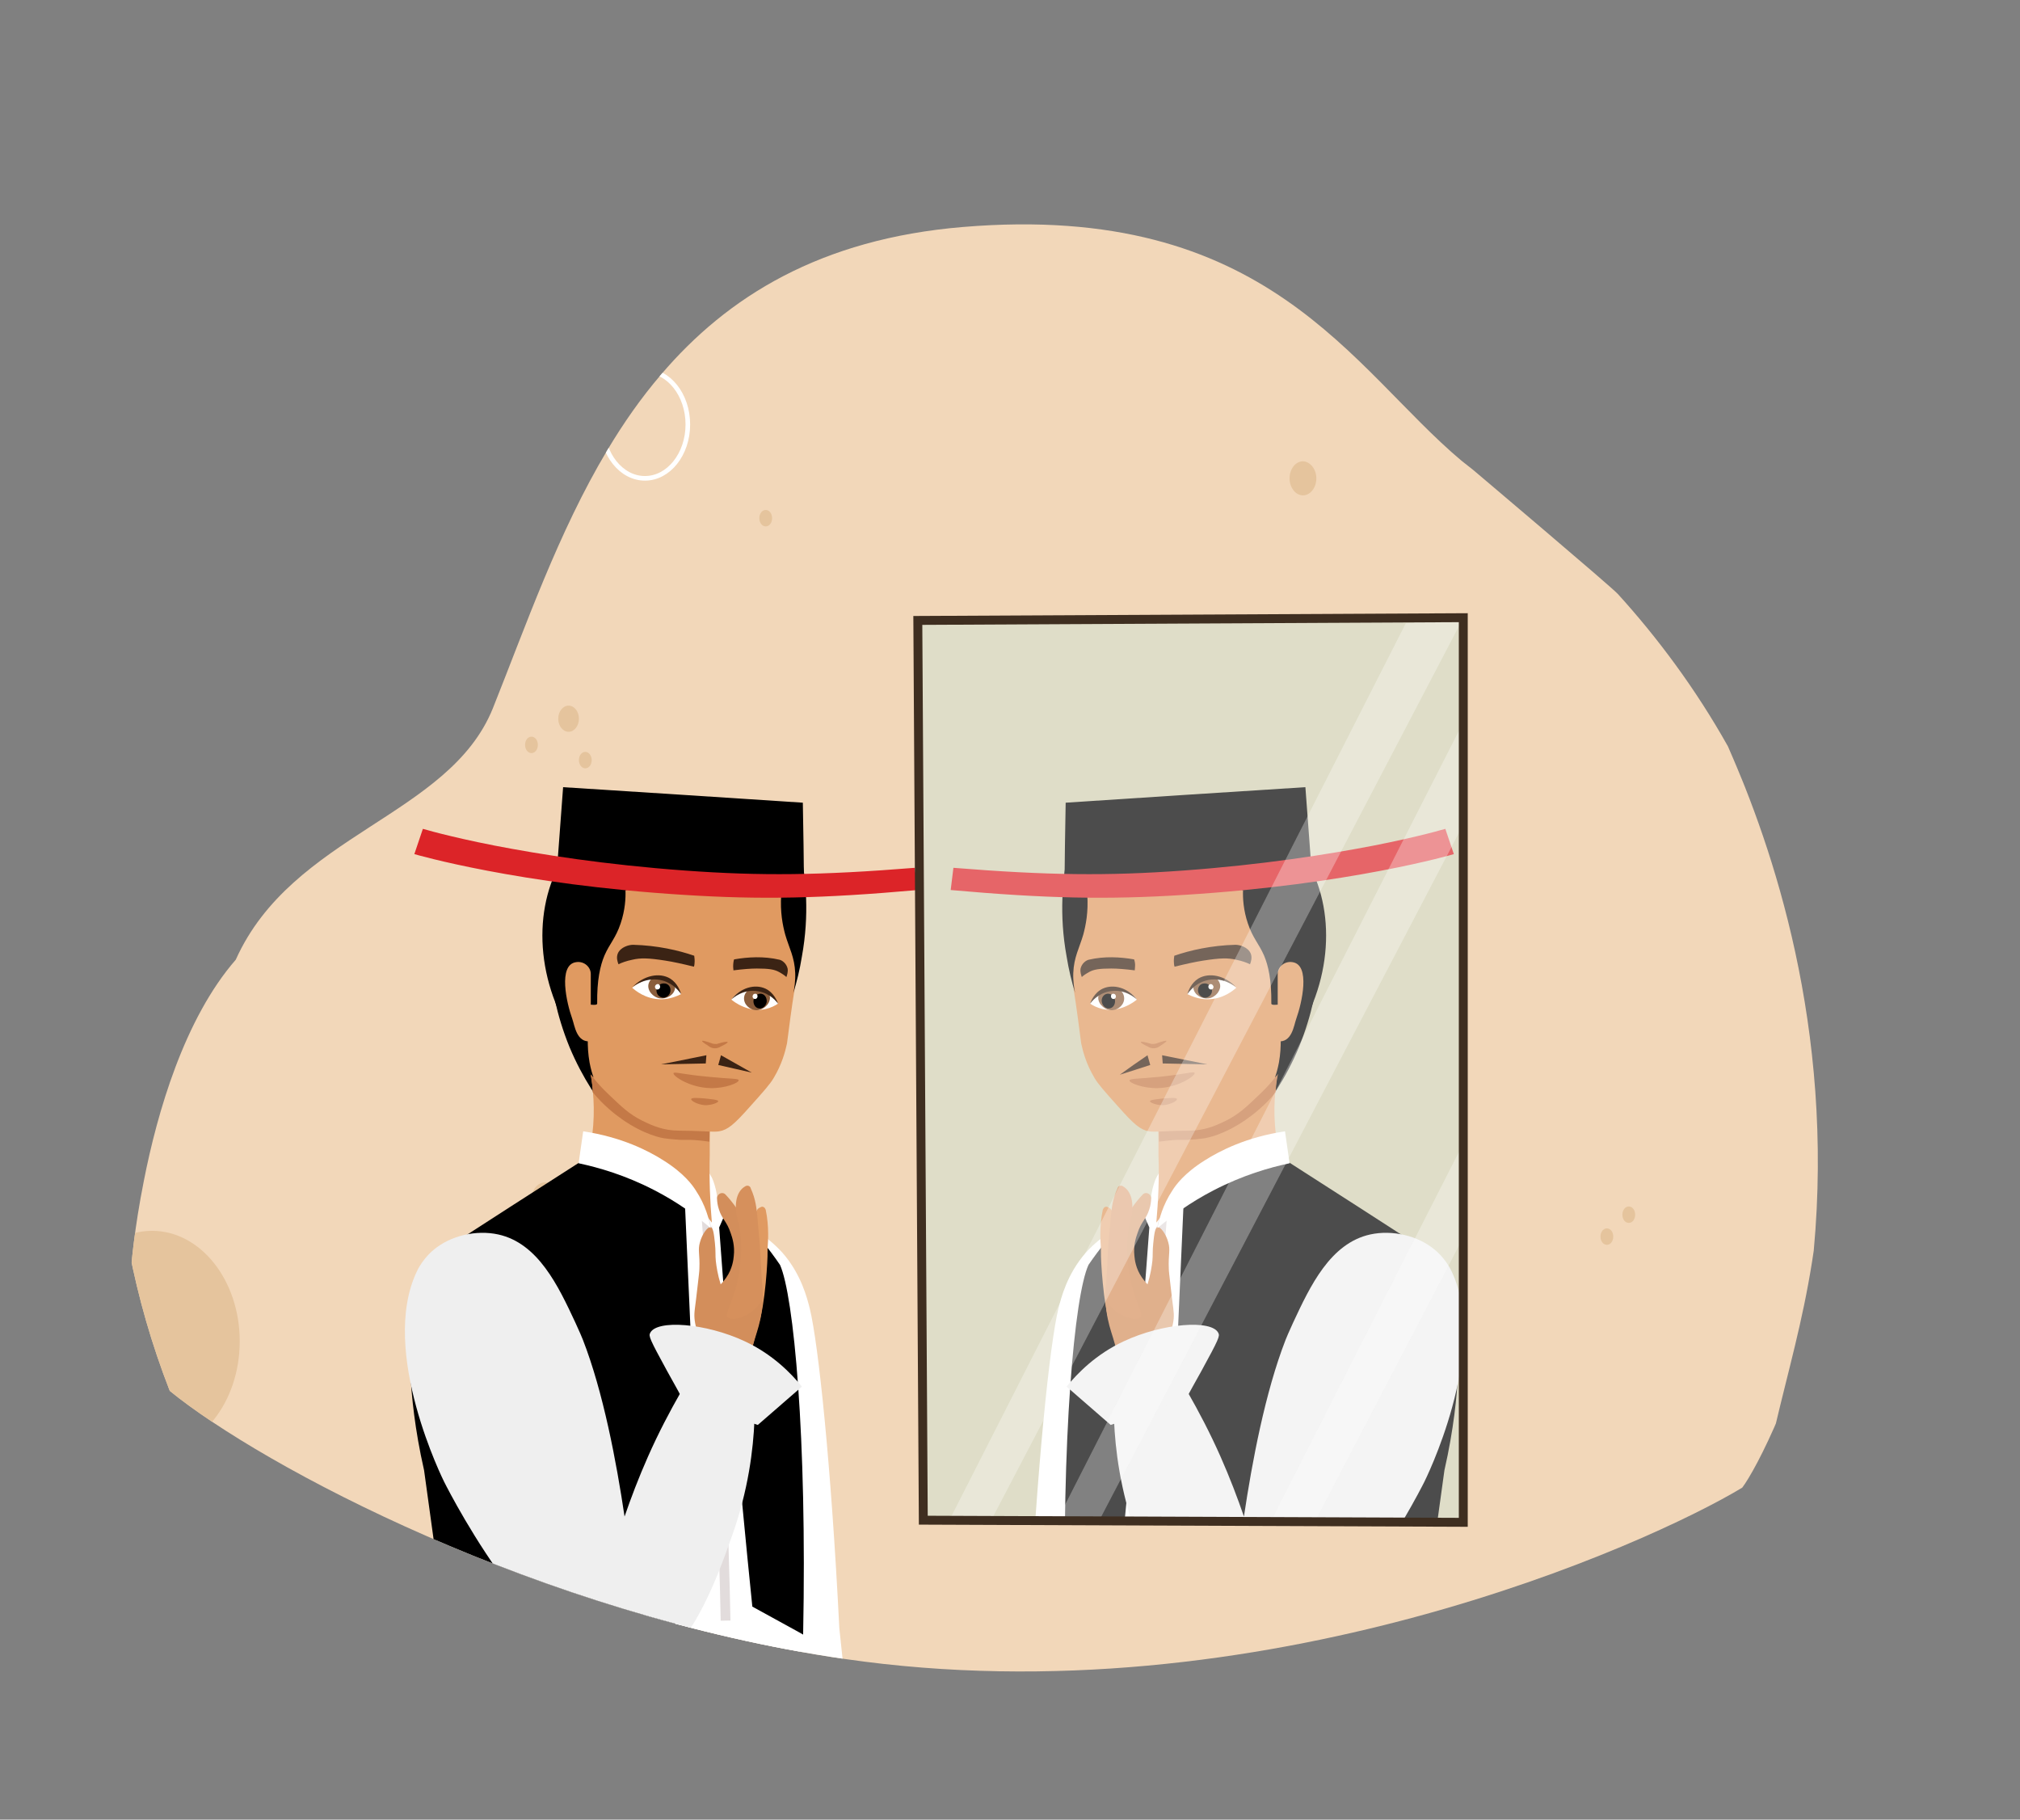 <?xml version="1.0" encoding="utf-8"?>
<!-- Generator: Adobe Illustrator 26.0.1, SVG Export Plug-In . SVG Version: 6.00 Build 0)  -->
<svg version="1.1" id="Layer_1" xmlns="http://www.w3.org/2000/svg" xmlns:xlink="http://www.w3.org/1999/xlink" x="0px" y="0px"
	 viewBox="0 0 664 598" style="enable-background:new 0 0 664 598;" xml:space="preserve">
<rect x="0" y="0" width="664" height="598" fill="#808080" stroke="none"/>
<style type="text/css">
	.st0{clip-path:url(#SVGID_00000075861841332414203070000004487498786704624279_);}
	.st1{clip-path:url(#SVGID_00000054959136268703260370000014705908215293623199_);fill:#F2D7B9;}
	.st2{clip-path:url(#SVGID_00000054959136268703260370000014705908215293623199_);}
	.st3{fill:#E5C49D;}
	.st4{fill:none;stroke:#FFFFFF;stroke-width:1.513;stroke-miterlimit:10;}
	.st5{fill:#FFFFFF;}
	.st6{fill:#DC2428;}
	.st7{fill:none;stroke:#E2DCDC;stroke-width:3.21;stroke-miterlimit:10;}
	.st8{fill:none;}
	.st9{fill:#E09A61;}
	.st10{fill:#C47947;}
	.st11{fill:#8A5D3B;}
	.st12{fill:#3B2314;}
	.st13{fill:#EFEFEF;}
	.st14{fill:#D38E5B;}
	.st15{fill:#D6905C;}
	.st16{clip-path:url(#SVGID_00000044176228064638841980000016401569757324556986_);fill:#D1CFB0;}
	.st17{clip-path:url(#SVGID_00000044176228064638841980000016401569757324556986_);}
	.st18{opacity:0.3;fill:#FFFFFF;}
	
		.st19{clip-path:url(#SVGID_00000075861841332414203070000004487498786704624279_);fill:none;stroke:#3F2E20;stroke-width:2.932;stroke-miterlimit:10;}
</style>
<g>
	<g>
		<defs>
			<path id="SVGID_1_" d="M55.8,457.1c30.1,24.6,121.6,73.5,221.8,88.1c137.1,19.9,264.5-37.8,295.1-56.3
				c8.9-11.7,59.2-112.1,23.6-230.7C556,123.5,407.4,66.8,379.5,60.7c-19.9-4.4-138.7-10.4-233.6,69.5C59.6,203,8.2,335,55.8,457.1z
				"/>
		</defs>
		<clipPath id="SVGID_00000002364777401388159640000009183212480386490528_">
			<use xlink:href="#SVGID_1_"  style="overflow:visible;"/>
		</clipPath>
		<g style="clip-path:url(#SVGID_00000002364777401388159640000009183212480386490528_);">
			<defs>
				<path id="SVGID_00000022558282778491819630000009353197758658806942_" d="M568,245.3c-10.7-19.1-23.3-35.9-36.2-50.1
					c-0.1,0.2-0.3,0.4-0.4,0.7c0.1-0.2,0.3-0.4,0.4-0.7c-2.4-2.6-47.6-40.8-47.6-40.8l0,0c-1.3-1-2.5-2-3.8-3
					c-36.1-30.3-63.6-85.2-163.9-76.8c-46.8,3.9-77.4,22.9-99.2,48.5c-6.6,7.7-12.4,16-17.7,24.9c-16.1,26.9-26.8,57.8-37.6,84.8
					c-14.4,35.6-65.9,41.2-84.5,82.6c-16.9,19.4-25.8,50.2-30.2,72.6c-3.2,16-4.1,27.7-4.1,27.7C38.1,527.7,139,613.7,243,644.8
					c23.3,7,46.7,11.2,69.2,12.3c10.6,0.5,21,0.4,31-0.4c2-0.2,4.1-0.4,6.2-0.6c1.4-0.2,2.8-0.3,4.3-0.5c1.2-0.2,2.4-0.3,3.6-0.5
					c0.7-0.1,1.3-0.2,2-0.3c0.6-0.1,1.3-0.2,1.9-0.3c33.7-5.2,71.5-16.9,106.1-35c0.2-0.1,0.3-0.2,0.5-0.3
					c55.9-29.3,103.5-75.1,112.6-136.2c1.3-8.6,12.2-34.6,15.8-72C603,337.5,582.6,278.3,568,245.3z M490.2,201.5
					c0,0,0.1,0.1,0.1,0.1C490.3,201.6,490.3,201.5,490.2,201.5z"/>
			</defs>
			<clipPath id="SVGID_00000137113962499588133540000000996467636363995532_">
				<use xlink:href="#SVGID_00000022558282778491819630000009353197758658806942_"  style="overflow:visible;"/>
			</clipPath>
			<path style="clip-path:url(#SVGID_00000137113962499588133540000000996467636363995532_);fill:#F2D7B9;" d="M568,245.3
				c-10.7-19.1-23.3-35.9-36.2-50.1c-2.4-2.6-47.6-40.8-47.6-40.8c-1.3-1-2.5-2-3.8-3c-36.1-30.3-63.6-85.2-163.9-76.8
				c-46.8,3.9-77.4,22.9-99.2,48.5c-6.6,7.7-12.4,16-17.7,24.9c-16.1,26.9-26.8,57.8-37.6,84.8c-14.4,35.6-65.9,41.2-84.5,82.6
				c-16.9,19.4-25.8,50.2-30.2,72.6c-3.2,16-4.1,27.7-4.1,27.7C38.1,527.7,139,613.7,243,644.8c23.3,7,46.7,11.2,69.2,12.3
				c10.6,0.5,21,0.4,31-0.4c2-0.2,4.1-0.4,6.2-0.6c1.4-0.2,2.8-0.3,4.3-0.5c1.2-0.1,2.4-0.3,3.6-0.5c0.7-0.1,1.3-0.2,2-0.3
				c0.6-0.1,1.3-0.2,1.9-0.3c33.7-5.2,71.5-16.9,106.1-35c0.2-0.1,0.3-0.2,0.5-0.3c55.9-29.3,103.5-75.1,112.6-136.2
				c8.1-40,19.2-63.3,19.2-123.1C601.4,320.3,568,245.3,568,245.3z"/>
			<g style="clip-path:url(#SVGID_00000137113962499588133540000000996467636363995532_);">
				<path class="st3" d="M176.8,244.8c0,1.5-0.9,2.7-2.1,2.7s-2.1-1.2-2.1-2.7c0-1.5,0.9-2.7,2.1-2.7S176.8,243.3,176.8,244.8z"/>
				<path class="st3" d="M194.5,249.8c0,1.5-0.9,2.7-2.1,2.7s-2.1-1.2-2.1-2.7c0-1.5,0.9-2.7,2.1-2.7S194.5,248.4,194.5,249.8z"/>
				<path class="st3" d="M253.8,170.3c0,1.5-0.9,2.7-2.1,2.7s-2.1-1.2-2.1-2.7c0-1.5,0.9-2.7,2.1-2.7S253.8,168.8,253.8,170.3z"/>
				<path class="st3" d="M530.3,406.4c0,1.5-0.9,2.7-2.1,2.7c-1.2,0-2.1-1.2-2.1-2.7c0-1.5,0.9-2.7,2.1-2.7
					C529.4,403.7,530.3,404.9,530.3,406.4z"/>
				<path class="st3" d="M537.5,399.2c0,1.5-0.9,2.7-2.1,2.7c-1.2,0-2.1-1.2-2.1-2.7s0.9-2.7,2.1-2.7
					C536.6,396.5,537.5,397.7,537.5,399.2z"/>
				<ellipse class="st3" cx="186.9" cy="236.2" rx="3.4" ry="4.3"/>
				<path class="st3" d="M183.5,394.2c0,3.1-2,5.6-4.4,5.6c-2.4,0-4.4-2.5-4.4-5.6c0-3.1,2-5.6,4.4-5.6
					C181.5,388.6,183.5,391.1,183.5,394.2z"/>
				<path class="st3" d="M432.7,157.2c0,3.1-2,5.6-4.4,5.6c-2.4,0-4.4-2.5-4.4-5.6s2-5.6,4.4-5.6
					C430.7,151.7,432.7,154.2,432.7,157.2z"/>
				<ellipse class="st4" cx="212" cy="139.5" rx="14.1" ry="17.7"/>
				<ellipse class="st3" cx="50" cy="440.8" rx="28.8" ry="36.3"/>
			</g>
		</g>
		<g style="clip-path:url(#SVGID_00000002364777401388159640000009183212480386490528_);">
			<g>
				<g>
					<g>
						<g>
							<path class="st5" d="M282.7,600.3c-10.7-5.2-57.8-29.6-76.6-83.6c-8.9-25.4-12.2-46.1-4.8-77.3c2.6-10.8,2.7-22.5,11.5-30.8
								c5.8-5.5,12.6-7.6,17-8.5c4.4-0.1,12.9,0.4,20.8,5.8c0.9,0.6,3.7,2.6,6.6,5.8c6.2,7.1,8.1,14.9,9,18.4
								c2.8,11.5,7,51.2,9.7,105C278.2,556.8,280.5,578.6,282.7,600.3z"/>
							<path class="st5" d="M263.5,554.8c-0.4,0.4-0.8,0.7-1.2,1.1c-0.5,0.5-1.1,1-1.6,1.5c-1.2,1.1-17.5,13.4-24.4,17.2
								c-10.2,5.6-42.6,15.8-86.9,14.1c0-10.8,0-21.6,0-32.4c0-0.3-0.1-0.7-0.1-1c0,0-0.1-0.5-0.1-1c-0.1-0.8-3.5-30.4-8.2-71
								c-0.4-1.8-0.9-4.6-1.6-8c-3.5-19.2-5.5-30.4-3.3-42.4c0.9-5,3-12.5,8.3-21.2c15.4-9.6,30.8-19.2,46.3-28.8
								c11.4,3.9,22.9,7.8,34.3,11.8c3.8-0.2,7.6-0.4,11.4-0.6c2.1,1.7,4.2,3.5,6.3,5.5c5.8,5.6,10.3,11.2,13.7,16.3
								c0.1,2.4,3,59.7,6.2,120.6c0.1,1.6,0.2,3.2,0.2,4.9C262.8,541.4,263.5,554.7,263.5,554.8z"/>
							<path d="M264,537.2c-0.5-0.3-0.9-0.5-1.4-0.8c-5.1-2.8-10.2-5.6-15.3-8.4c-2.2-21.6-4.3-43.5-6.2-65.7
								c-1.7-19.9-3.3-39.5-4.7-58.9c1-2.3,2-4.6,3.1-6.9c1.1,0.9,2.1,1.9,3.2,2.9c5.6,5.4,10.1,11,13.7,16.3
								C260.9,425.7,265.3,472.2,264,537.2z"/>
							<path d="M230.9,527.6c-4.9,3.5-10.5,6.9-16.6,10.2c-24.6,12.8-48.3,16-65.1,16.4c-3.3-23.7-6.5-47.3-9.8-71
								c-3.1-13.6-4.1-24.5-4.5-31.7c-0.1-1.6-0.4-11.2,1.2-18.7c0.7-3.5,1.8-7,3.3-10.7c0.2-0.6,0.5-1.2,0.7-1.7
								c1.2-2.8,2.3-5.1,3.3-6.9c0.4-0.7,0.7-1.4,1.1-1.9c15.3-9.9,30.7-19.8,46-29.6c4.9,1.2,10.1,2.8,15.6,4.7
								c7,2.5,13.4,5.2,19,7.9c0.1,1.8,1.5,33.8,3,67.5C229.4,494.9,230.8,526,230.9,527.6z"/>
							<path class="st6" d="M220.6,592.9c-25.7,1.7-49.7,1.8-71.7,0.9c0.2-12.5,0.4-25,0.5-37.6c29.7,0.5,61.3-0.6,94.3-3.9
								c6.6-0.7,13.1-1.4,19.6-2.2c0.5,12.8,1.1,25.5,1.6,38.3C250.9,590.4,236.1,591.9,220.6,592.9z"/>
							<path class="st7" d="M231.5,389.5c1.5,20.4,2.8,41.1,3.9,62.1c0.8,14.6,1.8,33.1,2.5,57.7c0.3,9.6,0.5,17.6,0.6,23.3"/>
							<path class="st5" d="M203.6,367c17.1,5.6,28.5,14.5,30.9,21.2c2.5,7,0.8,12,0.8,12c-0.5,1.5-1.2,2.6-1.6,3.3
								c-0.5-3.3-2.4-13.2-10.9-21.6c-9.9-9.7-22-10.6-24.9-10.8C199.8,369.8,201.7,368.4,203.6,367z"/>
							<g>
								<path class="st8" d="M232.3,398.2"/>
							</g>
							<g>
								<path d="M182.5,329.1c1,4.5,2.5,9.6,4.7,15c4.3,10.3,9.8,18.2,14.5,23.7c10.4,5.8,23.1,5.6,33.2-0.2
									c10.7-6.2,18.7-19,15.8-27.3C246.7,328.4,220,323.6,182.5,329.1z"/>
								<g>
									<g>
										<g>
											<path class="st9" d="M234,401.8c-2.8-3.8-8-9.6-16-14.4c-10-5.9-19.5-7.2-24.5-7.5c0.7-3,1.2-6.3,1.5-10.1
												c0.3-4,0.2-7.7-0.1-11c-0.2-2.6-0.6-5.1-1-7.2c7.6,2.4,15.5,4.8,23.8,7c1.8,0.5,3.5,0.9,5.3,1.4c0,0,0,0,0.1,0
												c3.6,0.9,7.2,1.8,10.7,2.7c-0.3,4-0.5,8.1-0.5,12.4c0,1.5,0,2.9,0,4.4C233.1,387.5,233.4,395,234,401.8z"/>
											<path class="st10" d="M233.7,362.8c-0.3,4-0.5,8.1-0.5,12.4c-3.8-0.5-5.6-0.6-6.5-0.6c-0.2,0-1.1,0-2.5,0
												c-0.5,0-1.1,0-1.8-0.1c0,0-0.5,0-1.3-0.1c0,0-1.4-0.1-2.7-0.3c-0.8-0.1-6.5-1.1-13.7-6.1c-2.6-1.8-6.3-4.7-9.9-9.1
												c0-0.7,0-1.5-0.1-2.3c-0.2-1.8-0.5-3.3-0.8-4.7c2.9,1.7,5.9,3.5,8.8,5.2c5.1,0.7,10.1,1.3,15.1,2c0.7,0.1,1.4,0.2,2,0.4
												c0.4,0.1,0.8,0.1,1.2,0.2c0.5,0.1,1.2,0.2,1.9,0.4c0,0,0,0,0.1,0C226.6,361,230.2,361.9,233.7,362.8z"/>
										</g>
										<path class="st9" d="M261.2,325c-1,6.2-1.8,12.5-2.5,17.9c-0.6,2.8-1.7,6.9-4.4,11.4c-1.1,1.9-3.3,4.4-7.7,9.3
											c-5.4,6.1-7.4,7.7-10.2,8.2c-0.9,0.1-1.2,0.2-5.1,0c-6.3-0.3-7-0.1-10-0.3c-4.6-0.4-7.9-2.1-10.2-3.2
											c-4.2-2.1-6.6-4.4-11-8.6c-4.2-4-6.3-6.9-7.5-9.3c-1-1.9-3-4.9-2.6-12.6c0.3-5.8,0.8-12.6,0.9-19.4
											c-1.7-12.3,4.1-27.2,9.5-34c4.7-4.6,19.3,0.6,30.2,2c10.6,1.4,24.8,0.2,28.1,5.5c1.3,3.9,2.5,9,3.1,15
											C262.6,314.2,262,320.4,261.2,325z"/>
										<g>
											<path class="st5" d="M223.9,326.7c-1.2,0.6-3.6,1.7-6.6,1.7c-5.2,0-8.6-3-9.5-3.8c2-1.6,4.1-2.6,6.3-3
												c0.9-0.2,2.1-0.4,3.6-0.1C221.4,322.2,223.4,325.9,223.9,326.7z"/>
											<path class="st11" d="M221.9,324.8c-0.3,2.2-2.8,3.6-5,3.3c-2.2-0.3-4.3-2.6-3.7-4.8c0.2-0.7,0.6-1.3,1.2-1.8
												c0.7-0.1,1.4-0.2,2.1-0.2c0.8,0.1,1.6,0.3,2.3,0.7c0.4,0.2,0.8,0.4,1.1,0.6c0.8,0.5,1.4,1.1,1.9,1.7
												C221.9,324.5,221.9,324.6,221.9,324.8z"/>
											<path d="M215.8,325.4c-0.1,1.3,0.9,2.4,2.2,2.5c1.2,0,2.3-1,2.4-2.3c0.1-1.3-0.8-2.4-2.1-2.4
												C217,323.1,215.9,324.1,215.8,325.4z"/>
											<path class="st5" d="M215.3,324.3c0,0.5,0.3,0.9,0.8,0.9c0.5,0,0.9-0.4,0.9-0.9c0-0.5-0.3-0.9-0.8-0.9
												C215.8,323.4,215.3,323.8,215.3,324.3z"/>
											<path class="st12" d="M228.2,314.1c-5.2-1.8-12.2-3.4-20.1-3.6c-1.5,0-4.1,0.8-5,2.8c-0.6,1.4-0.1,2.8,0.2,3.6
												c1-0.5,2.6-1.1,4.6-1.5c2.6-0.6,5.1-0.6,10.8,0.3c2.6,0.4,5.8,1.1,9.4,2c0.1-0.3,0.2-0.7,0.2-1.1
												C228.4,315.6,228.3,314.8,228.2,314.1z"/>
											<path class="st12" d="M223.9,326.7c-0.6-0.8-2.5-3.4-5.9-4.4c-5.4-1.6-9.8,1.8-10.2,2.2c3.8-4,9-5,12.5-2.9
												C222.7,323.1,223.6,325.7,223.9,326.7z"/>
										</g>
										<g>
											<path class="st5" d="M240.4,328.5c0.8,0.7,5.6,4.4,11.3,3.1c1.7-0.4,3.1-1.1,4.1-1.8c-1.2-1.8-2.7-3.2-4.4-4
												c-1.8-0.9-3.7-1.2-5.6-0.8c-0.7,0.1-1.1,0.3-1.3,0.3C242.3,326.2,241,327.7,240.4,328.5z"/>
											<path class="st11" d="M244.6,327.7c-0.3,2.3,1.8,4.2,3.9,4.3c2.1,0.1,4.5-1.7,4.6-4c0-0.7-0.2-1.4-0.5-1.9
												c-1.7-0.9-3.7-1.2-5.6-0.8c-0.4,0.1-0.9,0.2-1.3,0.3C245.1,326.2,244.7,326.9,244.6,327.7z"/>
											<path d="M252,329.4c-0.3,1.3-1.4,2.2-2.6,2c-1.2-0.2-1.9-1.5-1.7-2.8c0.3-1.3,1.4-2.2,2.6-2
												C251.5,326.8,252.2,328.1,252,329.4z"/>
											<path class="st5" d="M249,327.6c-0.1,0.5-0.5,0.8-1,0.7c-0.4-0.1-0.7-0.5-0.6-1c0.1-0.5,0.5-0.8,1-0.7
												C248.8,326.6,249.1,327.1,249,327.6z"/>
											<path class="st12" d="M241.3,315.3c4.5-0.8,9.8-1.1,14.9,0.1c0.9,0.2,2.3,1.2,2.7,2.9c0.2,1.1-0.2,2.2-0.4,2.8
												c-0.5-0.5-1.4-1.1-2.5-1.7c-1.5-0.8-3.2-1.1-7.2-1.1c-2,0-4.6,0.2-7.7,0.6c0-0.3-0.1-0.7-0.1-1.2
												C241,316.7,241.1,315.9,241.3,315.3z"/>
											<path class="st12" d="M240.4,328.5c0.4-0.4,4-3.7,9-2.7c3.8,0.7,5.9,3.4,6.4,4.1c-0.3-0.8-1.4-3.7-4.2-5
												C248.1,323.3,243.4,324.6,240.4,328.5z"/>
										</g>
										<path d="M263.2,280c-3.8-3.7-14.1-12.9-30.3-15.6c-4.4-0.8-24.9-4.3-40,8.5c-14.4,12.2-18.8,35.2-10.3,56.7
											c1.9,5.5,3.7,9.9,5.1,13.1c1.2,2.7,2.4,5.2,4.5,8c1.1,1.5,2.1,2.6,2.9,3.4c-0.4-1.1-0.9-2.8-1.3-4.9
											c-0.5-2.9-0.6-5.1-0.6-7.6c0-2.4,0-6.1,0-11.4c0.8-0.2,3.1,0.4,3.1-0.4c-0.1-7.7,1-12.5,2.4-15.8
											c1.7-3.9,3.7-5.7,5.3-10.5c1.5-4.4,1.7-8.4,1.6-10.9c5.9-2.3,17.1-5.7,31.1-4.2c8.6,0.9,15.5,3.4,20.1,5.6
											c-0.4,5.8,0.5,10.1,1.3,13.1c1.3,4.5,3.1,7.4,3.3,12.7c0.1,2.7-0.3,5-0.6,6.5c1.1-3.6,2.1-7.6,2.8-12
											C266.1,300.6,264.9,288.7,263.2,280z"/>
										<g>
											<g>
												<path class="st10" d="M239.2,342.5c0,0.2-0.7,0.7-2.2,1.4c-1.4,0.9-3,0.8-4.2-0.2c-1.4-0.9-2.1-1.4-2-1.6
													c0.1-0.2,1.3,0.1,3.5,0.9c0.4,0.1,0.9,0.1,1.3,0.1C237.9,342.4,239.1,342.2,239.2,342.5z"/>
											</g>
										</g>
										<g>
											<path class="st10" d="M233.6,357.6c-6.8-0.1-12.5-4-12.2-4.9c0.2-0.6,2.9,0.4,11.7,1.2c7,0.7,9.7,0.5,9.7,1.1
												C242.9,355.9,238.4,357.7,233.6,357.6z"/>
										</g>
										<g>
											<path class="st10" d="M236.1,361.9c0,0.5-2.3,1.4-4.5,1.3c-2.3-0.2-4.5-1.4-4.4-2c0.1-0.6,2.9-0.3,4.5-0.2
												C233.4,361.2,236.1,361.4,236.1,361.9z"/>
										</g>
									</g>
									<g>
										<path class="st12" d="M237,346.8c-0.3,1.1-0.6,2.1-0.9,3.2c3.7,0.8,7.3,1.7,11,2.5C243.7,350.6,240.4,348.7,237,346.8z"/>
										<path class="st12" d="M232.2,346.8l-0.2,2.7c-4.9,0.1-9.8,0.2-14.7,0.3C222.2,348.8,227.2,347.8,232.2,346.8z"/>
									</g>
									<g>
										<path d="M264.3,291.8c-26.6-1.6-53.7-3.2-81.3-4.9c0.7-9.4,1.4-18.8,2.1-28.2c26.8,1.7,53,3.4,78.8,5.1
											C264.1,273.1,264.2,282.4,264.3,291.8z"/>
										<g>
											<path class="st6" d="M136.2,280.7l2.8-8.3c0,0,0.4,0.1,1.5,0.4l0,0c1,0.3,2.5,0.7,4.5,1.2l0,0c4,1,9.9,2.4,17.6,3.9l0,0
												c15,2.9,36.4,6.3,62.6,8.2l0,0c24.8,1.8,44.4,1.6,75.5-0.9l0,0l0.9,7.3c-31.4,2.8-51.5,3.2-76.7,1.6l0,0
												C170.3,290.7,136.6,280.8,136.2,280.7L136.2,280.7z"/>
										</g>
									</g>
									<g>
										<path class="st9" d="M194.2,320.1c0-2.3-2.2-4.3-4.8-3.9c-6.1,0.8-3.1,13.6-1.3,18.6c0.8,2.2,1.4,8,6.1,7.4L194.2,320.1z"
											/>
									</g>
								</g>
							</g>
							<path class="st13" d="M248,466.9c-0.4,9.1-1.9,22.7-7.5,38.2c-4.8,13.5-14.3,40.4-30.2,44.1c-29,6.8-62.1-57.8-64.3-62.2
								c0,0-21.5-42.8-9-69.1c2.1-4.5,5.6-7.2,5.6-7.2c0,0,0,0,0,0c5.5-4.6,13.9-6.6,21.2-5c13.1,2.9,19.7,16.9,25.3,28.9
								c1.4,3,2.3,5.2,2.5,5.7c6.7,17.2,11,40,13.7,58.1c2.1-6.1,4.6-12.7,7.7-19.7c3.5-7.9,7.2-14.9,10.8-21.2
								C231.9,460.6,239.9,463.8,248,466.9z"/>
							<g>
								<g>
									<path class="st9" d="M249.3,435.4c2.3-6.6,3.1-22.1,3-23.7c0-0.8,0-1.6,0.1-2.8c0,0,0.5-5.8-0.7-11.3
										c0-0.1-0.1-0.2-0.2-0.4c-0.2-0.5-0.9-0.8-1.4-0.5c-0.5,0.2-0.9,0.5-1,0.6c-1.6,1.9-1.9,11.4-1.9,12.4c0,0-0.1,3.3-0.5,6.3
										c-1.5,10.9-10,14.1-9.6,20.5c0.2,2.5,1.8,6.2,9.2,10.4C247.2,443,248.2,439.2,249.3,435.4z"/>
									<path class="st14" d="M248.5,459.9c-0.8-2.5-1.9-6.5-1.8-11.4c0.1-7.4,2.7-10.1,3.7-17.7c0.9-7-0.3-12.5-1.3-16.6
										c-1.1-4.7-2.9-12.4-9-19.8c-0.6-0.7-1.1-1.3-1.6-1.8c-1-1.1-2.8-0.3-2.8,1.2c0,1.1,0.2,2.4,0.6,3.6c1,3.3,2.6,3.9,3.9,7.9
										c0.5,1.4,1.4,4.1,1,7.5c-0.1,1.1-0.4,4.1-2.5,7.1c-0.7,1-1.3,1.7-1.8,2.2c-1-3.2-1.4-5.9-1.6-7.7c-0.2-1.8,0-3.2-0.3-5.9
										c-0.3-3-0.6-5.1-1.4-5.2c-1-0.2-2.8,2.3-3.5,4.9c-0.8,2.7,0,4-0.2,8.7c0,0.9-0.2,2.3-0.5,5c-0.9,8.3-1.3,9.1-1.1,11.5
										c0.2,2,0.8,4.8,2.9,8.2c0.1,1,0.2,2,0.2,3c0.3,6.4-0.7,12.1-2,16.8C235.8,460.8,242.2,460.3,248.5,459.9z"/>
									<path class="st15" d="M249.8,428.2c0.1-0.1,0.3-0.4,0.5-0.9c0.7-1.9,0.1-4.7-0.5-17.9c0-0.2-0.3-3.1-0.8-9
										c-0.3-3.3-0.6-6.3-2.2-9.8c0-0.1-0.1-0.2-0.1-0.3c-0.3-0.6-1-0.8-1.6-0.5c-0.4,0.2-0.6,0.4-0.9,0.6
										c-2.6,2.2-3,6.9-1.3,11.9c0,0,0,0,0,0.1c0,0,0,0,0,0.1c1.8,8.6-0.4,18.2-0.4,18.2c-2,8.7-4.5,11.1-3.2,12.3
										C241.1,434.4,247.2,432.4,249.8,428.2z"/>
								</g>
							</g>
							<path class="st13" d="M224.5,460c-1.4-2.6-3.2-5.8-5.2-9.4c-5.8-10.6-6.1-11.5-5.6-12.5c2.1-4.5,18.3-3.3,31.1,2.7
								c9.2,4.3,15.2,10.5,18.8,14.9c-4.8,4.2-9.7,8.4-14.5,12.6C240.8,465.6,232.7,462.8,224.5,460z"/>
						</g>
						<path class="st5" d="M191.7,371.8c12.7,1.9,21.4,6.4,26.3,9.5c6.9,4.3,9.7,8.3,10.7,9.9c3.2,4.8,4.4,9.5,4.9,12.4
							c-4.6-3.9-10.8-8.5-18.6-12.5c-9.5-4.9-18.2-7.4-24.8-8.8C190.7,378.8,191.2,375.3,191.7,371.8z"/>
					</g>
				</g>
			</g>
		</g>
		<g style="clip-path:url(#SVGID_00000002364777401388159640000009183212480386490528_);">
			<defs>
				<polygon id="SVGID_00000132057447900777338430000002863451612048314792_" points="481,500.3 303.5,499.6 301.7,203.9 481,203 
									"/>
			</defs>
			<clipPath id="SVGID_00000052075286321462249410000004606421385022524607_">
				<use xlink:href="#SVGID_00000132057447900777338430000002863451612048314792_"  style="overflow:visible;"/>
			</clipPath>
			<polygon style="clip-path:url(#SVGID_00000052075286321462249410000004606421385022524607_);fill:#D1CFB0;" points="481,203 
				481,500.3 429.6,505 414.5,506.4 355,511.9 340.5,513.3 303.3,516.7 301.7,203.9 			"/>
			<g style="clip-path:url(#SVGID_00000052075286321462249410000004606421385022524607_);">
				<g>
					<g>
						<g>
							<g>
								<g>
									<path class="st5" d="M331.4,600.3c10.7-5.2,57.8-29.6,76.6-83.6c8.9-25.4,12.2-46.1,4.8-77.3c-2.6-10.8-2.7-22.5-11.5-30.8
										c-5.8-5.5-12.6-7.6-17-8.5c-4.4-0.1-12.9,0.4-20.8,5.8c-0.9,0.6-3.7,2.6-6.6,5.8c-6.2,7.1-8.1,14.9-9,18.4
										c-2.8,11.5-7,51.2-9.7,105C335.9,556.8,333.7,578.6,331.4,600.3z"/>
									<path class="st5" d="M350.7,554.8c0.4,0.4,0.8,0.7,1.2,1.1c0.5,0.5,1.1,1,1.6,1.5c1.2,1.1,17.5,13.4,24.4,17.2
										c10.2,5.6,42.6,15.8,86.9,14.1c0-10.8,0-21.6,0-32.4c0-0.3,0.1-0.7,0.1-1c0,0,0.1-0.5,0.1-1c0.1-0.8,3.5-30.4,8.2-71
										c0.4-1.8,0.9-4.6,1.6-8c3.5-19.2,5.5-30.4,3.3-42.4c-0.9-5-3-12.5-8.3-21.2c-15.4-9.6-30.8-19.2-46.3-28.8
										c-11.4,3.9-22.9,7.8-34.3,11.8c-3.8-0.2-7.6-0.4-11.4-0.6c-2.1,1.7-4.2,3.5-6.3,5.5c-5.8,5.6-10.3,11.2-13.7,16.3
										c-0.1,2.4-3,59.7-6.2,120.6c-0.1,1.6-0.2,3.2-0.2,4.9C351.3,541.4,350.7,554.7,350.7,554.8z"/>
									<path d="M350.2,537.2c0.5-0.3,0.9-0.5,1.4-0.8c5.1-2.8,10.2-5.6,15.3-8.4c2.2-21.6,4.3-43.5,6.2-65.7
										c1.7-19.9,3.3-39.5,4.7-58.9c-1-2.3-2-4.6-3.1-6.9c-1.1,0.9-2.1,1.9-3.2,2.9c-5.6,5.4-10.1,11-13.7,16.3
										C353.2,425.7,348.9,472.2,350.2,537.2z"/>
									<path d="M383.3,527.6c4.9,3.5,10.5,6.9,16.6,10.2c24.6,12.8,48.3,16,65.1,16.4c3.3-23.7,6.5-47.3,9.8-71
										c3.1-13.6,4.1-24.5,4.5-31.7c0.1-1.6,0.4-11.2-1.2-18.7c-0.7-3.5-1.8-7-3.3-10.7c-0.2-0.6-0.5-1.2-0.7-1.7
										c-1.2-2.8-2.3-5.1-3.3-6.9c-0.4-0.7-0.7-1.4-1.1-1.9c-15.3-9.9-30.7-19.8-46-29.6c-4.9,1.2-10.1,2.8-15.6,4.7
										c-7,2.5-13.4,5.2-19,7.9c-0.1,1.8-1.5,33.8-3,67.5C384.8,494.9,383.4,526,383.3,527.6z"/>
									<path class="st6" d="M393.6,592.9c25.7,1.7,49.7,1.8,71.7,0.9c-0.2-12.5-0.4-25-0.5-37.6c-29.7,0.5-61.3-0.6-94.3-3.9
										c-6.6-0.7-13.1-1.4-19.6-2.2c-0.5,12.8-1.1,25.5-1.6,38.3C363.3,590.4,378.1,591.9,393.6,592.9z"/>
									<path class="st7" d="M382.7,389.5c-1.5,20.4-2.8,41.1-3.9,62.1c-0.8,14.6-1.8,33.1-2.5,57.7c-0.3,9.6-0.5,17.6-0.6,23.3"/>
									<path class="st5" d="M410.5,367c-17.1,5.6-28.5,14.5-30.9,21.2c-2.5,7-0.8,12-0.8,12c0.5,1.5,1.2,2.6,1.6,3.3
										c0.5-3.3,2.4-13.2,10.9-21.6c9.9-9.7,22-10.6,24.9-10.8C414.4,369.8,412.5,368.4,410.5,367z"/>
									<g>
										<path class="st8" d="M381.9,398.2"/>
									</g>
									<g>
										<path d="M431.7,329.1c-1,4.5-2.5,9.6-4.7,15c-4.3,10.3-9.8,18.2-14.5,23.7c-10.4,5.8-23.1,5.6-33.2-0.2
											c-10.7-6.2-18.7-19-15.8-27.3C367.5,328.4,394.2,323.6,431.7,329.1z"/>
										<g>
											<g>
												<g>
													<path class="st9" d="M380.1,401.8c2.8-3.8,8-9.6,16-14.4c10-5.9,19.5-7.2,24.5-7.5c-0.7-3-1.2-6.3-1.5-10.1
														c-0.3-4-0.2-7.7,0.1-11c0.2-2.6,0.6-5.1,1-7.2c-7.6,2.4-15.5,4.8-23.8,7c-1.8,0.5-3.5,0.9-5.3,1.4c0,0,0,0-0.1,0
														c-3.6,0.9-7.2,1.8-10.7,2.7c0.3,4,0.5,8.1,0.5,12.4c0,1.5,0,2.9,0,4.4C381.1,387.5,380.7,395,380.1,401.8z"/>
													<path class="st10" d="M380.5,362.8c0.3,4,0.5,8.1,0.5,12.4c3.8-0.5,5.6-0.6,6.5-0.6c0.2,0,1.1,0,2.5,0
														c0.5,0,1.1,0,1.8-0.1c0,0,0.5,0,1.3-0.1c0,0,1.4-0.1,2.7-0.3c0.8-0.1,6.5-1.1,13.7-6.1c2.6-1.8,6.3-4.7,9.9-9.1
														c0-0.7,0-1.5,0.1-2.3c0.2-1.8,0.5-3.3,0.8-4.7c-2.9,1.7-5.9,3.5-8.8,5.2c-5.1,0.7-10.1,1.3-15.1,2
														c-0.7,0.1-1.4,0.2-2,0.4c-0.4,0.1-0.8,0.1-1.2,0.2c-0.5,0.1-1.2,0.2-1.9,0.4c0,0,0,0-0.1,0
														C387.6,361,384,361.9,380.5,362.8z"/>
												</g>
												<path class="st9" d="M352.9,325c1,6.2,1.8,12.5,2.5,17.9c0.6,2.8,1.7,6.9,4.4,11.4c1.1,1.9,3.3,4.4,7.7,9.3
													c5.4,6.1,7.4,7.7,10.2,8.2c0.9,0.1,1.2,0.2,5.1,0c6.3-0.3,7-0.1,10-0.3c4.6-0.4,7.9-2.1,10.2-3.2
													c4.2-2.1,6.6-4.4,11-8.6c4.2-4,6.3-6.9,7.5-9.3c1-1.9,3-4.9,2.6-12.6c-0.3-5.8-0.8-12.6-0.9-19.4
													c1.7-12.3-4.1-27.2-9.5-34c-4.7-4.6-19.3,0.6-30.2,2c-10.6,1.4-24.8,0.2-28.1,5.5c-1.3,3.9-2.5,9-3.1,15
													C351.6,314.2,352.1,320.4,352.9,325z"/>
												<g>
													<path class="st5" d="M390.3,326.7c1.2,0.6,3.6,1.7,6.6,1.7c5.2,0,8.6-3,9.5-3.8c-2-1.6-4.1-2.6-6.3-3
														c-0.9-0.2-2.1-0.4-3.6-0.1C392.7,322.2,390.7,325.9,390.3,326.7z"/>
													<path class="st11" d="M392.3,324.8c0.3,2.2,2.8,3.6,5,3.3c2.2-0.3,4.3-2.6,3.7-4.8c-0.2-0.7-0.6-1.3-1.2-1.8
														c-0.7-0.1-1.4-0.2-2.1-0.2c-0.8,0.1-1.6,0.3-2.3,0.7c-0.4,0.2-0.8,0.4-1.1,0.6c-0.8,0.5-1.4,1.1-1.9,1.7
														C392.2,324.5,392.3,324.6,392.3,324.8z"/>
													<path d="M398.4,325.4c0.1,1.3-0.9,2.4-2.2,2.5c-1.2,0-2.3-1-2.4-2.3c-0.1-1.3,0.8-2.4,2.1-2.4
														C397.1,323.1,398.3,324.1,398.4,325.4z"/>
													<path class="st5" d="M398.9,324.3c0,0.5-0.3,0.9-0.8,0.9c-0.5,0-0.9-0.4-0.9-0.9c0-0.5,0.3-0.9,0.8-0.9
														C398.4,323.4,398.8,323.8,398.9,324.3z"/>
													<path class="st12" d="M386,314.1c5.2-1.8,12.2-3.4,20.1-3.6c1.5,0,4.1,0.8,5,2.8c0.6,1.4,0.1,2.8-0.2,3.6
														c-1-0.5-2.6-1.1-4.6-1.5c-2.6-0.6-5.1-0.6-10.8,0.3c-2.6,0.4-5.8,1.1-9.4,2c-0.1-0.3-0.2-0.7-0.2-1.1
														C385.8,315.6,385.9,314.8,386,314.1z"/>
													<path class="st12" d="M390.3,326.7c0.6-0.8,2.5-3.4,5.9-4.4c5.4-1.6,9.8,1.8,10.2,2.2c-3.8-4-9-5-12.5-2.9
														C391.5,323.1,390.6,325.7,390.3,326.7z"/>
												</g>
												<g>
													<path class="st5" d="M373.7,328.5c-0.8,0.7-5.6,4.4-11.3,3.1c-1.7-0.4-3.1-1.1-4.1-1.8c1.2-1.8,2.7-3.2,4.4-4
														c1.8-0.9,3.7-1.2,5.6-0.8c0.7,0.1,1.1,0.3,1.3,0.3C371.9,326.2,373.1,327.7,373.7,328.5z"/>
													<path class="st11" d="M369.5,327.7c0.3,2.3-1.8,4.2-3.9,4.3c-2.1,0.1-4.5-1.7-4.6-4c0-0.7,0.2-1.4,0.5-1.9
														c1.7-0.9,3.7-1.2,5.6-0.8c0.4,0.1,0.9,0.2,1.3,0.3C369.1,326.2,369.4,326.9,369.5,327.7z"/>
													<path d="M362.2,329.4c0.3,1.3,1.4,2.2,2.6,2c1.2-0.2,1.9-1.5,1.7-2.8c-0.3-1.3-1.4-2.2-2.6-2
														C362.7,326.8,361.9,328.1,362.2,329.4z"/>
													<path class="st5" d="M365.2,327.6c0.1,0.5,0.5,0.8,1,0.7c0.4-0.1,0.7-0.5,0.6-1c-0.1-0.5-0.5-0.8-1-0.7
														C365.4,326.6,365.1,327.1,365.2,327.6z"/>
													<path class="st12" d="M372.8,315.3c-4.5-0.8-9.8-1.1-14.9,0.1c-0.9,0.2-2.3,1.2-2.7,2.9c-0.2,1.1,0.2,2.2,0.4,2.8
														c0.5-0.5,1.4-1.1,2.5-1.7c1.5-0.8,3.2-1.1,7.2-1.1c2,0,4.6,0.2,7.7,0.6c0-0.3,0.1-0.7,0.1-1.2
														C373.2,316.7,373,315.9,372.8,315.3z"/>
													<path class="st12" d="M373.7,328.5c-0.4-0.4-4-3.7-9-2.7c-3.8,0.7-5.9,3.4-6.4,4.1c0.3-0.8,1.4-3.7,4.2-5
														C366,323.3,370.8,324.6,373.7,328.5z"/>
												</g>
												<path d="M351,280c3.8-3.7,14.1-12.9,30.3-15.6c4.4-0.8,24.9-4.3,40,8.5c14.4,12.2,18.8,35.2,10.3,56.7
													c-1.9,5.5-3.7,9.9-5.1,13.1c-1.2,2.7-2.4,5.2-4.5,8c-1.1,1.5-2.1,2.6-2.9,3.4c0.4-1.1,0.9-2.8,1.3-4.9
													c0.5-2.9,0.6-5.1,0.6-7.6c0-2.4,0-6.1,0-11.4c-0.8-0.2-3.1,0.4-3.1-0.4c0.1-7.7-1-12.5-2.4-15.8
													c-1.7-3.9-3.7-5.7-5.3-10.5c-1.5-4.4-1.7-8.4-1.6-10.9c-5.9-2.3-17.1-5.7-31.1-4.2c-8.6,0.9-15.5,3.4-20.1,5.6
													c0.4,5.8-0.5,10.1-1.3,13.1c-1.3,4.5-3.1,7.4-3.3,12.7c-0.1,2.7,0.3,5,0.6,6.5c-1.1-3.6-2.1-7.6-2.8-12
													C348.1,300.6,349.3,288.7,351,280z"/>
												<g>
													<g>
														<path class="st10" d="M375,342.5c0,0.2,0.7,0.7,2.2,1.4c1.4,0.9,3,0.8,4.2-0.2c1.4-0.9,2.1-1.4,2-1.6
															c-0.1-0.2-1.3,0.1-3.5,0.9c-0.4,0.1-0.9,0.1-1.3,0.1C376.2,342.4,375,342.2,375,342.5z"/>
													</g>
												</g>
												<g>
													<path class="st10" d="M380.5,357.6c6.8-0.1,12.5-4.1,12.2-5c-0.2-0.6-2.9,0.4-11.7,1.3c-7,0.7-9.7,0.5-9.7,1.2
														C371.2,355.9,375.7,357.7,380.5,357.6z"/>
												</g>
												<g>
													<path class="st10" d="M378,361.9c0,0.5,2.3,1.4,4.5,1.3c2.3-0.2,4.5-1.4,4.4-2c-0.1-0.6-2.9-0.3-4.5-0.2
														C380.8,361.2,378.1,361.4,378,361.9z"/>
												</g>
											</g>
											<g>
												<path class="st12" d="M377.2,346.8c0.3,1.1,0.6,2.1,0.9,3.2c-3.3,1.1-6.6,2.1-10,3.2C371.1,351,374.1,348.9,377.2,346.8
													z"/>
												<path class="st12" d="M382,346.8l0.2,2.7c4.9,0.1,9.8,0.2,14.7,0.3C392,348.8,387,347.8,382,346.8z"/>
											</g>
											<g>
												<path d="M349.9,291.8c26.6-1.6,53.7-3.2,81.3-4.9c-0.7-9.4-1.4-18.8-2.1-28.2c-26.8,1.7-53,3.4-78.8,5.1
													C350.1,273.1,350,282.4,349.9,291.8z"/>
												<g>
													<path class="st6" d="M477.9,280.7l-2.8-8.3c0,0-0.4,0.1-1.5,0.4l0,0c-1,0.3-2.5,0.7-4.5,1.2l0,0c-4,1-9.9,2.4-17.6,3.9
														l0,0c-15,2.9-36.4,6.3-62.6,8.2l0,0c-24.8,1.8-44.4,1.6-75.5-0.9l0,0l-0.9,7.3c31.4,2.8,51.5,3.2,76.7,1.6l0,0
														C443.9,290.7,477.6,280.8,477.9,280.7L477.9,280.7z"/>
												</g>
											</g>
											<g>
												<path class="st9" d="M420,320.1c0-2.3,2.2-4.3,4.8-3.9c6.1,0.8,3.1,13.6,1.3,18.6c-0.8,2.2-1.4,8-6.1,7.4L420,320.1z"/>
											</g>
										</g>
									</g>
									<path class="st13" d="M366.2,466.9c0.4,9.1,1.9,22.7,7.5,38.2c4.8,13.5,14.3,40.4,30.2,44.1c29,6.8,62.1-57.8,64.3-62.2
										c0,0,21.5-42.8,9-69.1c-2.1-4.5-5.6-7.2-5.6-7.2c0,0,0,0,0,0c-5.5-4.6-13.9-6.6-21.2-5c-13.1,2.9-19.7,16.9-25.3,28.9
										c-1.4,3-2.3,5.2-2.5,5.7c-6.7,17.2-11,40-13.7,58.1c-2.1-6.1-4.6-12.7-7.7-19.7c-3.5-7.9-7.2-14.9-10.8-21.2
										C382.3,460.6,374.2,463.8,366.2,466.9z"/>
									<g>
										<g>
											<path class="st9" d="M364.9,435.4c-2.3-6.6-3.1-22.1-3-23.7c0-0.8,0-1.6-0.1-2.8c0,0-0.5-5.8,0.7-11.3
												c0-0.1,0.1-0.2,0.2-0.4c0.2-0.5,0.9-0.8,1.4-0.5c0.5,0.2,0.9,0.5,1,0.6c1.6,1.9,1.9,11.4,1.9,12.4c0,0,0.1,3.3,0.5,6.3
												c1.5,10.9,10,14.1,9.6,20.5c-0.2,2.5-1.8,6.2-9.2,10.4C367,443,366,439.2,364.9,435.4z"/>
											<path class="st14" d="M365.6,459.9c0.8-2.5,1.9-6.5,1.8-11.4c-0.1-7.4-2.7-10.1-3.7-17.7c-0.9-7,0.3-12.5,1.3-16.6
												c1.1-4.7,2.9-12.4,9-19.8c0.6-0.7,1.1-1.3,1.6-1.8c1-1.1,2.8-0.3,2.8,1.2c0,1.1-0.2,2.4-0.6,3.6c-1,3.3-2.6,3.9-3.9,7.9
												c-0.5,1.4-1.4,4.1-1,7.5c0.1,1.1,0.4,4.1,2.5,7.1c0.7,1,1.3,1.7,1.8,2.2c1-3.2,1.4-5.9,1.6-7.7c0.2-1.8,0-3.2,0.3-5.9
												c0.3-3,0.6-5.1,1.4-5.2c1-0.2,2.8,2.3,3.5,4.9c0.8,2.7,0,4,0.2,8.7c0,0.9,0.2,2.3,0.5,5c0.9,8.3,1.3,9.1,1.1,11.5
												c-0.2,2-0.8,4.8-2.9,8.2c-0.1,1-0.2,2-0.2,3c-0.3,6.4,0.7,12.1,2,16.8C378.4,460.8,372,460.3,365.6,459.9z"/>
											<path class="st15" d="M364.3,428.2c-0.1-0.1-0.3-0.4-0.5-0.9c-0.7-1.9-0.1-4.7,0.5-17.9c0-0.2,0.3-3.1,0.8-9
												c0.3-3.3,0.6-6.3,2.2-9.8c0-0.1,0.1-0.2,0.1-0.3c0.3-0.6,1-0.8,1.6-0.5c0.4,0.2,0.6,0.4,0.9,0.6c2.6,2.2,3,6.9,1.3,11.9
												c0,0,0,0,0,0.1c0,0,0,0,0,0.1c-1.8,8.6,0.4,18.2,0.4,18.2c2,8.7,4.5,11.1,3.2,12.3C373.1,434.4,366.9,432.4,364.3,428.2z
												"/>
										</g>
									</g>
									<path class="st13" d="M389.7,460c1.4-2.6,3.2-5.8,5.2-9.4c5.8-10.6,6.1-11.5,5.6-12.5c-2.1-4.5-18.3-3.3-31.1,2.7
										c-9.2,4.3-15.2,10.5-18.8,14.9c4.8,4.2,9.7,8.4,14.5,12.6C373.3,465.6,381.5,462.8,389.7,460z"/>
								</g>
								<path class="st5" d="M422.4,371.8c-12.7,1.9-21.4,6.4-26.3,9.5c-6.9,4.3-9.7,8.3-10.7,9.9c-3.2,4.8-4.4,9.5-4.9,12.4
									c4.6-3.9,10.8-8.5,18.6-12.5c9.5-4.9,18.2-7.4,24.8-8.8C423.4,378.8,422.9,375.3,422.4,371.8z"/>
							</g>
						</g>
					</g>
				</g>
			</g>
		</g>
		<g style="clip-path:url(#SVGID_00000002364777401388159640000009183212480386490528_);">
			<polygon class="st18" points="481,203 481,203 301.7,203.9 303.5,499.6 312,499.7 462.1,204.8 			"/>
			<polygon class="st18" points="481,500.3 481,406.7 432.2,500.1 			"/>
			<polygon class="st18" points="325.8,499.7 341.1,499.8 347.4,499.8 481,237.3 481,203.1 			"/>
			<polygon class="st18" points="415.7,500 417.7,500.1 481,375.7 481,271 361.3,499.8 			"/>
			<polygon class="st18" points="481,203 481,203 481,203.1 			"/>
			<polygon class="st18" points="481,203 462.1,204.8 312,499.7 325.8,499.7 481,203.1 			"/>
			<polygon class="st18" points="481,203 462.1,204.8 312,499.7 325.8,499.7 481,203.1 			"/>
			<polygon class="st18" points="357.3,499.8 361.3,499.8 481,271 481,237.3 347.4,499.8 			"/>
			<polygon class="st18" points="357.3,499.8 361.3,499.8 481,271 481,237.3 347.4,499.8 			"/>
			<polygon class="st18" points="430.3,500.1 432.2,500.1 481,406.7 481,375.7 417.7,500.1 			"/>
			<polygon class="st18" points="430.3,500.1 432.2,500.1 481,406.7 481,375.7 417.7,500.1 			"/>
		</g>
		
			<polygon style="clip-path:url(#SVGID_00000002364777401388159640000009183212480386490528_);fill:none;stroke:#3F2E20;stroke-width:2.932;stroke-miterlimit:10;" points="
			481,500.3 303.5,499.6 301.7,203.9 481,203 		"/>
	</g>
</g>
</svg>
